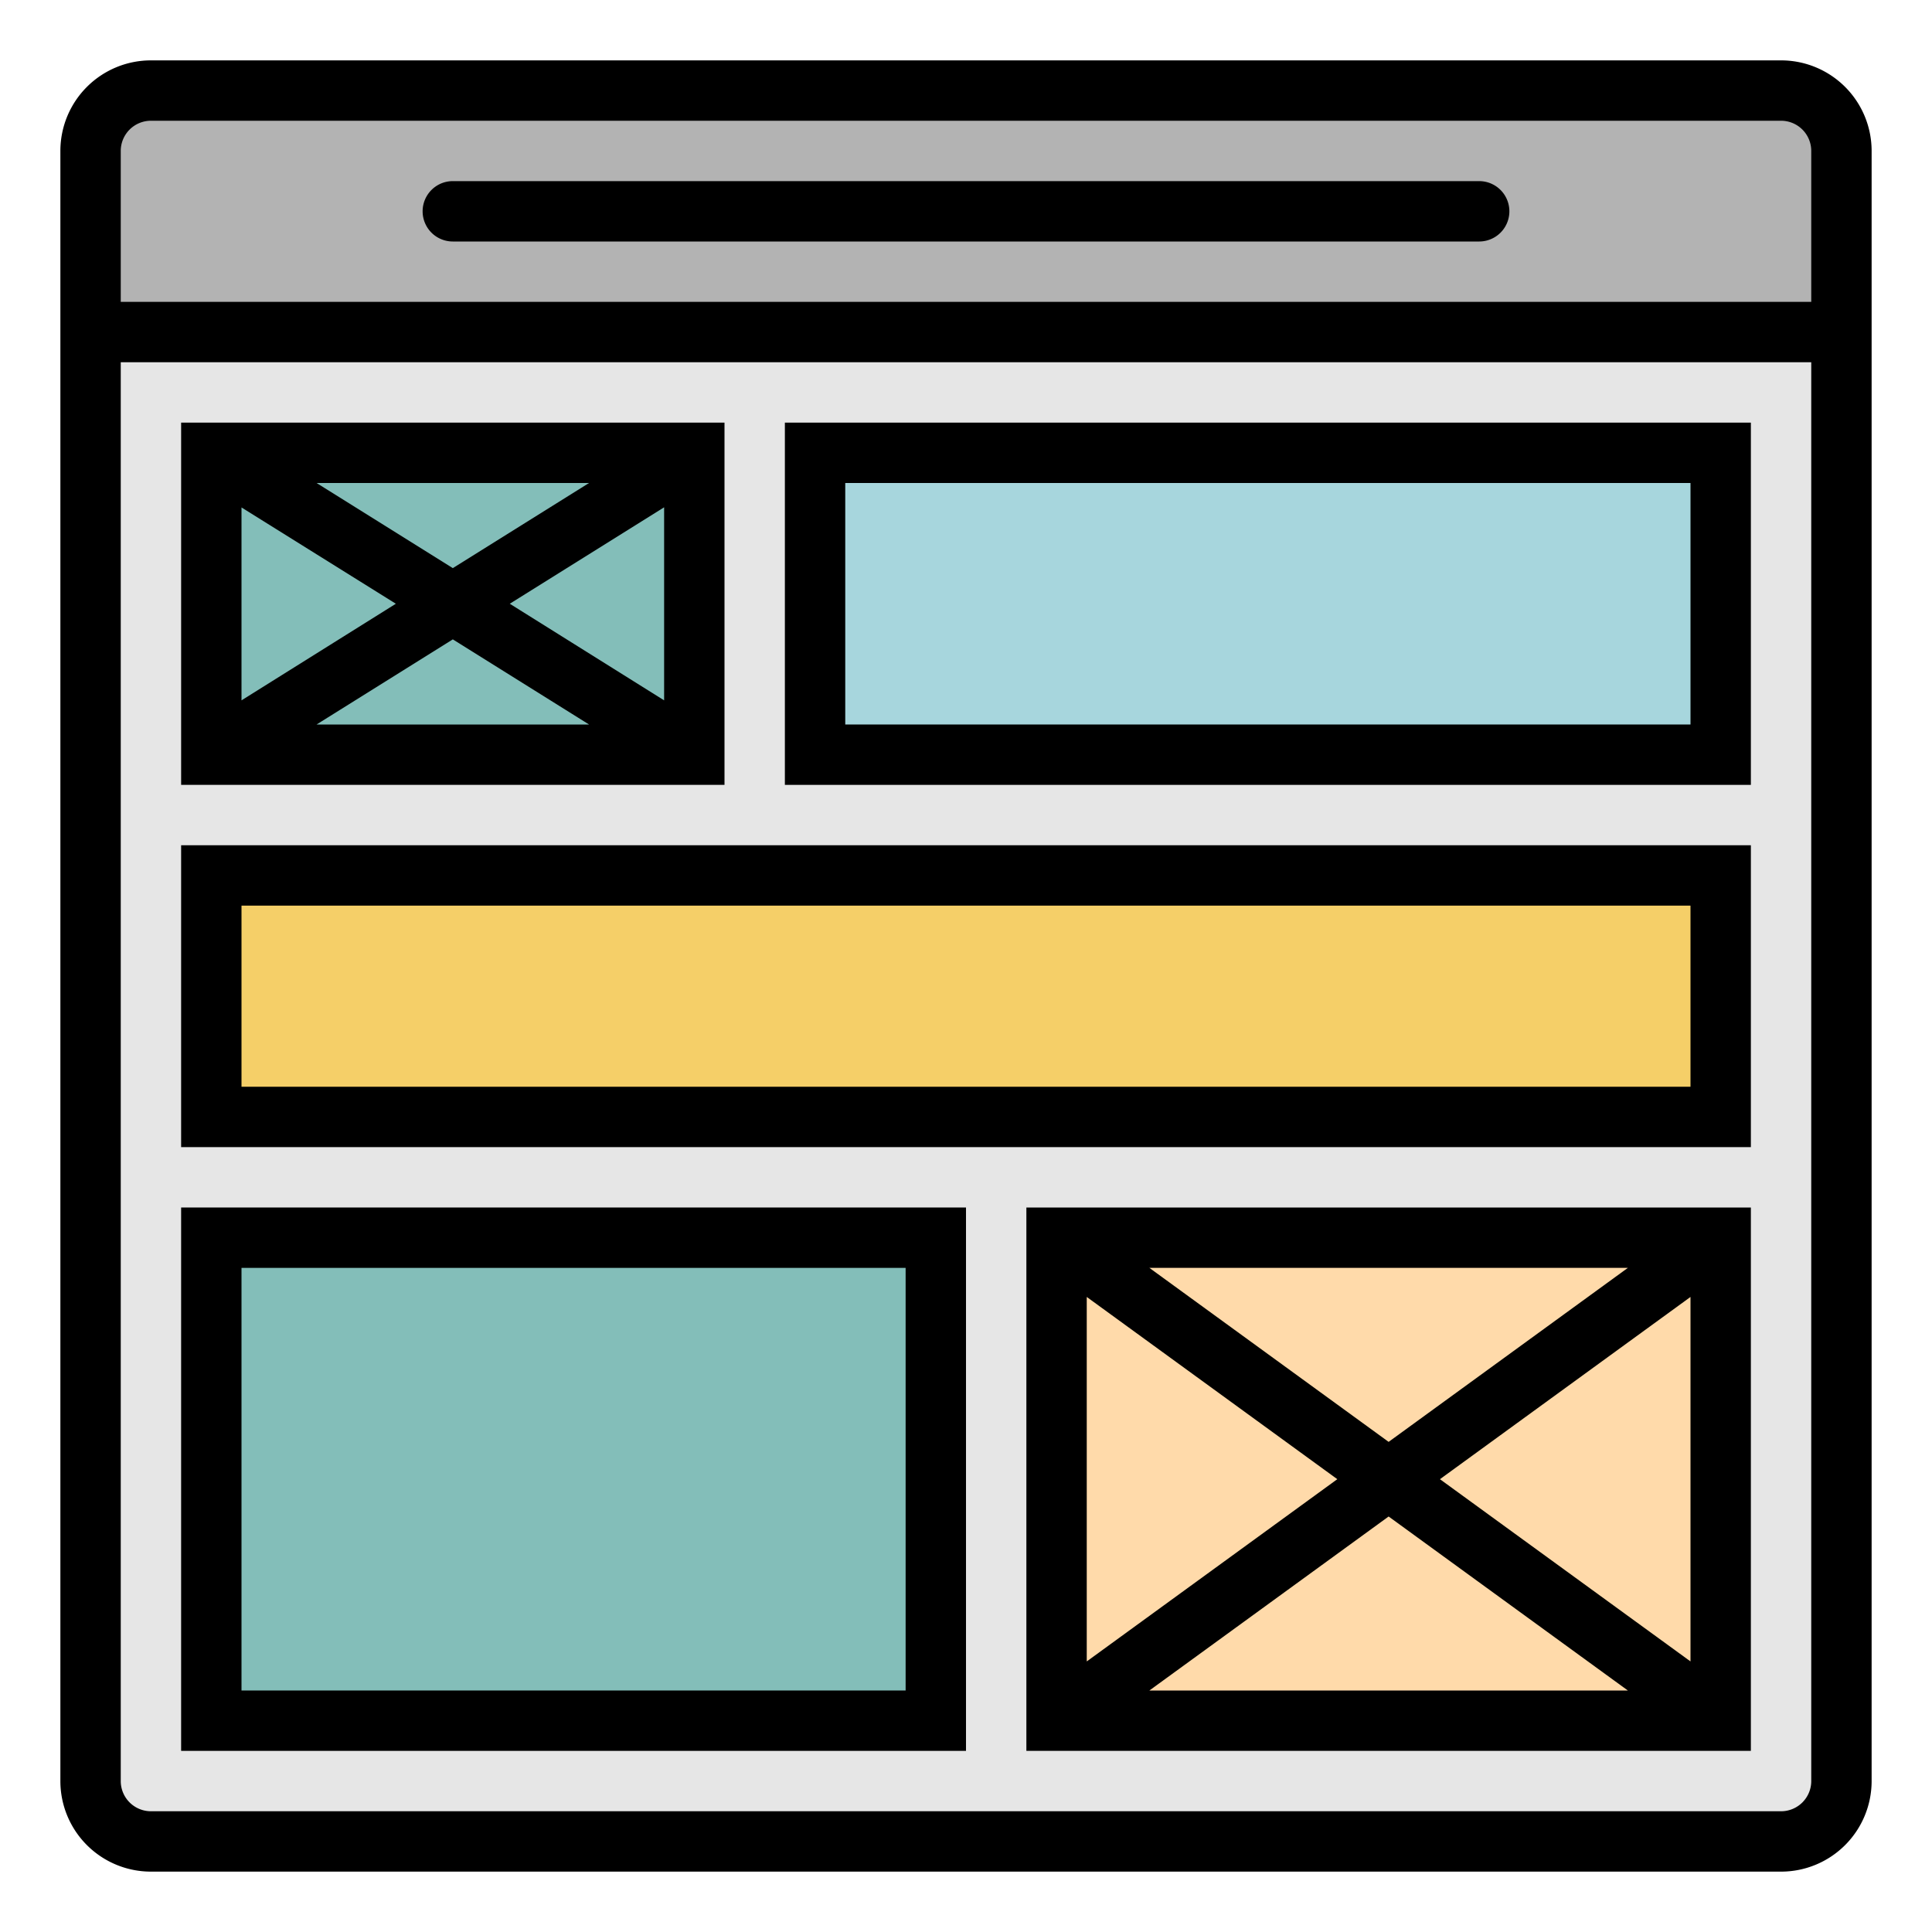<?xml version="1.0"?>
<svg xmlns="http://www.w3.org/2000/svg" viewBox="0 0 64 64" width="512" height="512"><g id="Filled_Outline" data-name="Filled Outline"><path d="M5,61H59a2,2,0,0,0,2-2V11H3V59A2,2,0,0,0,5,61Z" style="fill:#e6e6e6"/><rect x="7" y="15" width="16" height="10" style="fill:#83beb9"/><rect x="35" y="41" width="22" height="16" style="fill:#ffdaaa"/><path d="M3,11H61V5a2,2,0,0,0-2-2H5A2,2,0,0,0,3,5Z" style="fill:#b3b3b3"/><rect x="27" y="15" width="30" height="10" style="fill:#a7d6dd"/><rect x="7" y="29" width="50" height="8" style="fill:#f5cf68"/><rect x="7" y="41" width="24" height="16" style="fill:#83beb9"/><path d="M59,2H5A3,3,0,0,0,2,5V59a3,3,0,0,0,3,3H59a3,3,0,0,0,3-3V5A3,3,0,0,0,59,2Zm1,57a1,1,0,0,1-1,1H5a1,1,0,0,1-1-1V12H60ZM4,10V5A1,1,0,0,1,5,4H59a1,1,0,0,1,1,1v5Z"/><path d="M49,6H15a1,1,0,0,0,0,2H49a1,1,0,0,0,0-2Z"/><path d="M24,14H6V26H24ZM13.113,20,8,23.2v-6.39Zm-2.626-4h9.026L15,18.82ZM15,21.18,19.513,24H10.487ZM16.887,20,22,16.805V23.2Z"/><path d="M58,14H26V26H58ZM56,24H28V16H56Z"/><path d="M58,28H6V38H58Zm-2,8H8V30H56Z"/><path d="M32,40H6V58H32ZM30,56H8V42H30Z"/><path d="M34,58H58V40H34Zm13.7-9L56,42.963V55.037Zm6.225,7H38.075L46,50.236ZM46,47.764,38.075,42h15.85ZM44.3,49,36,55.037V42.963Z"/></g></svg>
